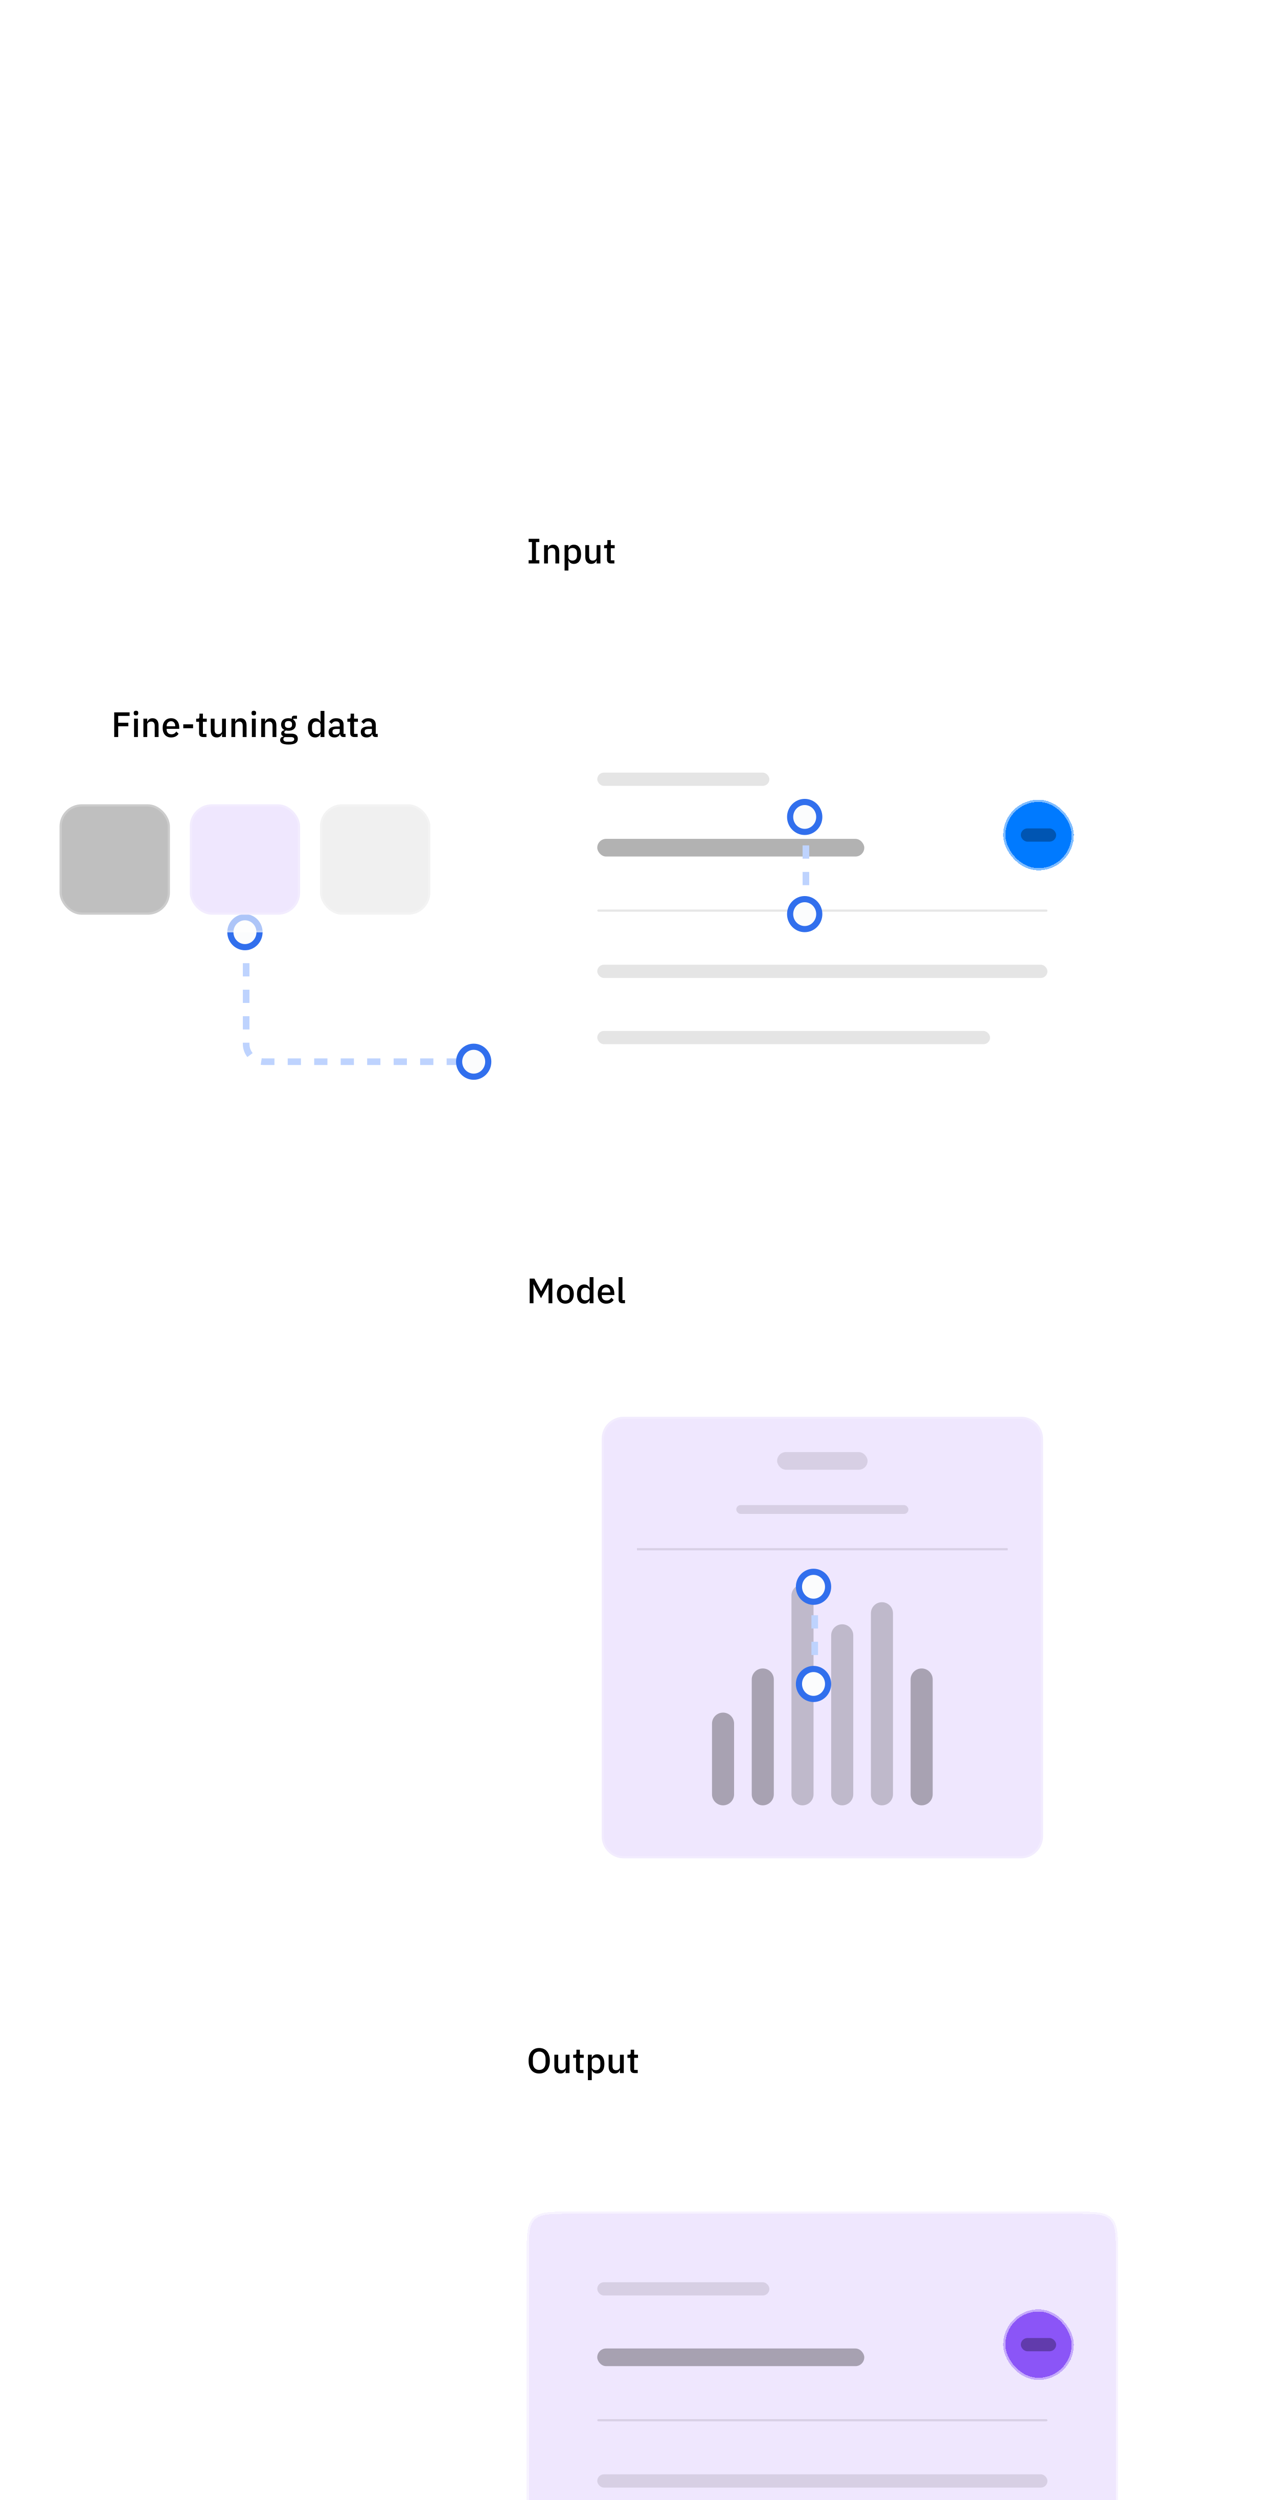 <svg width="358" height="700" viewBox="0 0 358 700" fill="none" xmlns="http://www.w3.org/2000/svg">
<g filter="url(#filter0_bdddi_487_96143)">
<g clip-path="url(#clip0_487_96143)">
<path d="M137.635 60.056C137.635 56.64 140.404 53.871 143.819 53.871H316.904C320.319 53.871 323.088 56.64 323.088 60.056V217.849C323.088 221.265 320.319 224.034 316.904 224.034H143.819C140.404 224.034 137.635 221.265 137.635 217.849V60.056Z" fill="white" fill-opacity="0.1" shape-rendering="crispEdges"/>
<mask id="path-5-inside-1_487_96143" fill="white">
<path d="M137.635 53.871H323.088V88.653H137.635V53.871Z"/>
</mask>
<path d="M137.635 53.871H323.088V88.653H137.635V53.871Z" fill="white" fill-opacity="0.6"/>
<path d="M323.088 88.035H137.635V89.271H323.088V88.035Z" fill="white" fill-opacity="0.2" mask="url(#path-5-inside-1_487_96143)"/>
<path d="M148.079 74.762V73.852H149.019V68.768H148.079V67.858H151.086V68.768H150.137V73.852H151.086V74.762H148.079ZM152.412 74.762V69.618H153.49V70.469H153.539C153.651 70.192 153.819 69.961 154.044 69.777C154.274 69.592 154.588 69.5 154.983 69.5C155.511 69.5 155.92 69.674 156.21 70.024C156.506 70.367 156.655 70.858 156.655 71.498V74.762H155.577V71.636C155.577 70.832 155.254 70.43 154.607 70.43C154.469 70.43 154.33 70.449 154.192 70.489C154.06 70.522 153.941 70.575 153.836 70.647C153.73 70.72 153.645 70.812 153.579 70.924C153.519 71.036 153.49 71.168 153.49 71.32V74.762H152.412ZM158.149 69.618H159.227V70.469H159.277C159.389 70.159 159.57 69.922 159.821 69.757C160.078 69.585 160.378 69.5 160.721 69.5C161.374 69.5 161.878 69.737 162.234 70.212C162.59 70.68 162.768 71.34 162.768 72.19C162.768 73.041 162.59 73.703 162.234 74.178C161.878 74.646 161.374 74.88 160.721 74.88C160.378 74.88 160.078 74.795 159.821 74.623C159.57 74.452 159.389 74.214 159.277 73.911H159.227V76.74H158.149V69.618ZM160.394 73.951C160.77 73.951 161.07 73.832 161.294 73.595C161.519 73.351 161.631 73.031 161.631 72.635V71.745C161.631 71.349 161.519 71.033 161.294 70.796C161.07 70.552 160.77 70.43 160.394 70.43C160.065 70.43 159.788 70.512 159.563 70.677C159.339 70.835 159.227 71.046 159.227 71.31V73.07C159.227 73.334 159.339 73.548 159.563 73.713C159.788 73.871 160.065 73.951 160.394 73.951ZM167.118 73.911H167.079C167.032 74.036 166.97 74.158 166.891 74.277C166.818 74.396 166.722 74.501 166.604 74.594C166.492 74.679 166.353 74.749 166.188 74.801C166.03 74.854 165.845 74.88 165.634 74.88C165.1 74.88 164.685 74.709 164.388 74.366C164.098 74.023 163.953 73.532 163.953 72.892V69.618H165.031V72.754C165.031 73.552 165.361 73.951 166.02 73.951C166.159 73.951 166.294 73.934 166.426 73.901C166.558 73.862 166.673 73.806 166.772 73.733C166.877 73.66 166.96 73.568 167.019 73.456C167.085 73.344 167.118 73.212 167.118 73.061V69.618H168.196V74.762H167.118V73.911ZM171.164 74.762C170.788 74.762 170.505 74.666 170.314 74.475C170.122 74.277 170.027 74 170.027 73.644V70.499H169.226V69.618H169.661C169.839 69.618 169.961 69.579 170.027 69.5C170.099 69.421 170.136 69.292 170.136 69.114V68.214H171.105V69.618H172.183V70.499H171.105V73.881H172.104V74.762H171.164Z" fill="black"/>
<rect width="185.454" height="135.381" transform="translate(137.635 88.652)" fill="white" fill-opacity="0.1"/>
<g filter="url(#filter1_bddd_487_96143)">
<path d="M147.525 110.907C147.525 105.078 147.525 102.164 149.336 100.354C151.147 98.543 154.061 98.543 159.889 98.543H300.834C306.662 98.543 309.576 98.543 311.387 100.354C313.197 102.164 313.197 105.078 313.197 110.907V201.779C313.197 207.607 313.197 210.521 311.387 212.332C309.576 214.142 306.662 214.142 300.834 214.142H159.889C154.061 214.142 151.147 214.142 149.336 212.332C147.525 210.521 147.525 207.607 147.525 201.779V110.907Z" fill="white" fill-opacity="0.6" shape-rendering="crispEdges"/>
<path d="M147.834 110.907C147.834 107.984 147.835 105.823 148.058 104.165C148.28 102.516 148.716 101.41 149.555 100.572C150.393 99.734 151.498 99.297 153.147 99.076C154.805 98.853 156.966 98.852 159.889 98.852H300.834C303.757 98.852 305.918 98.853 307.576 99.076C309.225 99.297 310.33 99.734 311.168 100.572L311.387 100.354L311.168 100.572C312.006 101.41 312.443 102.516 312.665 104.165C312.887 105.823 312.888 107.984 312.888 110.907V201.779C312.888 204.702 312.887 206.863 312.665 208.521C312.443 210.17 312.006 211.275 311.168 212.113C310.33 212.951 309.225 213.388 307.576 213.61C305.918 213.833 303.757 213.833 300.834 213.833H159.889C156.966 213.833 154.805 213.833 153.147 213.61C151.498 213.388 150.393 212.951 149.555 212.113C148.716 211.275 148.28 210.17 148.058 208.521C147.835 206.863 147.834 204.702 147.834 201.779V110.907Z" stroke="white" stroke-opacity="0.5" stroke-width="0.618" shape-rendering="crispEdges"/>
<g opacity="0.2">
<rect x="167.307" y="118.324" width="48.218" height="3.709" rx="1.855" fill="black" fill-opacity="0.5"/>
</g>
<g opacity="0.6">
<rect x="167.307" y="136.87" width="74.8" height="4.945" rx="2.473" fill="black" fill-opacity="0.5"/>
</g>
<rect x="167.307" y="156.651" width="126.108" height="0.618" rx="0.309" fill="black" fill-opacity="0.1"/>
<g opacity="0.2">
<rect x="167.307" y="172.106" width="126.108" height="3.709" rx="1.855" fill="black" fill-opacity="0.5"/>
</g>
<g opacity="0.2">
<rect x="167.307" y="190.651" width="110.036" height="3.709" rx="1.855" fill="black" fill-opacity="0.5"/>
</g>
<g filter="url(#filter2_bddd_487_96143)">
<rect x="281.016" y="110.907" width="19.782" height="19.782" rx="9.891" fill="#007AFF" shape-rendering="crispEdges"/>
<rect x="281.325" y="111.216" width="19.163" height="19.163" rx="9.582" stroke="white" stroke-opacity="0.5" stroke-width="0.618" shape-rendering="crispEdges"/>
<g opacity="0.6">
<rect x="285.961" y="118.942" width="9.891" height="3.709" rx="1.855" fill="black" fill-opacity="0.5"/>
</g>
</g>
</g>
</g>
<path d="M137.944 60.056C137.944 56.811 140.574 54.18 143.819 54.18H316.904C320.149 54.18 322.779 56.811 322.779 60.056V217.849C322.779 221.094 320.149 223.725 316.904 223.725H143.819C140.574 223.725 137.944 221.094 137.944 217.849V60.056Z" stroke="white" stroke-opacity="0.2" stroke-width="0.618" shape-rendering="crispEdges"/>
</g>
<line x1="225.754" y1="229.283" x2="225.754" y2="255.939" stroke="#BED3FE" stroke-width="1.855" stroke-dasharray="3.71 3.71"/>
<path d="M225.417 232.925C223.18 232.925 221.335 231.065 221.335 228.73C221.335 226.395 223.18 224.536 225.417 224.536C227.653 224.536 229.499 226.395 229.499 228.73C229.499 231.065 227.653 232.925 225.417 232.925Z" fill="#FBFCFD" stroke="#316FED" stroke-width="1.726"/>
<path d="M225.417 260.134C223.18 260.134 221.335 258.274 221.335 255.939C221.335 253.604 223.18 251.745 225.417 251.745C227.653 251.745 229.499 253.604 229.499 255.939C229.499 258.274 227.653 260.134 225.417 260.134Z" fill="#FBFCFD" stroke="#316FED" stroke-width="1.726"/>
<g filter="url(#filter3_bdddi_487_96143)">
<g clip-path="url(#clip1_487_96143)">
<path d="M137.635 267.182C137.635 263.766 140.404 260.997 143.819 260.997H316.904C320.319 260.997 323.088 263.766 323.088 267.182V433.012C323.088 436.427 320.319 439.196 316.904 439.196H143.819C140.404 439.196 137.635 436.427 137.635 433.012V267.182Z" fill="white" fill-opacity="0.1" shape-rendering="crispEdges"/>
<mask id="path-23-inside-2_487_96143" fill="white">
<path d="M137.635 260.997H323.088V295.779H137.635V260.997Z"/>
</mask>
<path d="M137.635 260.997H323.088V295.779H137.635V260.997Z" fill="white" fill-opacity="0.6"/>
<path d="M323.088 295.161H137.635V296.397H323.088V295.161Z" fill="white" fill-opacity="0.2" mask="url(#path-23-inside-2_487_96143)"/>
<path d="M153.658 276.606H153.608L153.064 277.724L151.551 280.483L150.038 277.724L149.494 276.606H149.444V281.888H148.376V274.984H149.701L151.551 278.495H151.61L153.46 274.984H154.726V281.888H153.658V276.606ZM158.37 282.006C158.014 282.006 157.688 281.944 157.391 281.818C157.101 281.693 156.854 281.515 156.649 281.284C156.445 281.047 156.287 280.763 156.174 280.434C156.062 280.097 156.006 279.725 156.006 279.316C156.006 278.907 156.062 278.538 156.174 278.208C156.287 277.872 156.445 277.588 156.649 277.358C156.854 277.12 157.101 276.939 157.391 276.814C157.688 276.688 158.014 276.626 158.37 276.626C158.726 276.626 159.049 276.688 159.34 276.814C159.636 276.939 159.887 277.12 160.091 277.358C160.296 277.588 160.454 277.872 160.566 278.208C160.678 278.538 160.734 278.907 160.734 279.316C160.734 279.725 160.678 280.097 160.566 280.434C160.454 280.763 160.296 281.047 160.091 281.284C159.887 281.515 159.636 281.693 159.34 281.818C159.049 281.944 158.726 282.006 158.37 282.006ZM158.37 281.116C158.74 281.116 159.036 281.004 159.26 280.78C159.485 280.549 159.597 280.206 159.597 279.751V278.881C159.597 278.426 159.485 278.086 159.26 277.862C159.036 277.631 158.74 277.516 158.37 277.516C158.001 277.516 157.704 277.631 157.48 277.862C157.256 278.086 157.144 278.426 157.144 278.881V279.751C157.144 280.206 157.256 280.549 157.48 280.78C157.704 281.004 158.001 281.116 158.37 281.116ZM165.17 281.037H165.12C165.008 281.34 164.824 281.578 164.566 281.749C164.316 281.921 164.019 282.006 163.676 282.006C163.023 282.006 162.519 281.772 162.163 281.304C161.807 280.829 161.629 280.167 161.629 279.316C161.629 278.465 161.807 277.806 162.163 277.338C162.519 276.863 163.023 276.626 163.676 276.626C164.019 276.626 164.316 276.711 164.566 276.883C164.824 277.048 165.008 277.285 165.12 277.595H165.17V274.568H166.248V281.888H165.17V281.037ZM164.003 281.077C164.332 281.077 164.609 280.998 164.833 280.839C165.058 280.674 165.17 280.46 165.17 280.196V278.436C165.17 278.172 165.058 277.961 164.833 277.803C164.609 277.638 164.332 277.556 164.003 277.556C163.627 277.556 163.327 277.677 163.103 277.921C162.878 278.159 162.766 278.475 162.766 278.871V279.761C162.766 280.157 162.878 280.477 163.103 280.721C163.327 280.958 163.627 281.077 164.003 281.077ZM169.807 282.006C169.437 282.006 169.108 281.944 168.817 281.818C168.527 281.693 168.28 281.515 168.076 281.284C167.871 281.047 167.713 280.763 167.601 280.434C167.495 280.097 167.443 279.725 167.443 279.316C167.443 278.907 167.495 278.538 167.601 278.208C167.713 277.872 167.871 277.588 168.076 277.358C168.28 277.12 168.527 276.939 168.817 276.814C169.108 276.688 169.437 276.626 169.807 276.626C170.182 276.626 170.512 276.692 170.796 276.824C171.086 276.955 171.326 277.14 171.518 277.377C171.709 277.608 171.851 277.879 171.943 278.189C172.042 278.498 172.091 278.831 172.091 279.187V279.593H168.56V279.761C168.56 280.157 168.676 280.483 168.906 280.74C169.144 280.991 169.48 281.116 169.915 281.116C170.232 281.116 170.499 281.047 170.717 280.909C170.934 280.77 171.119 280.582 171.27 280.345L171.903 280.968C171.712 281.284 171.435 281.538 171.073 281.729C170.71 281.914 170.288 282.006 169.807 282.006ZM169.807 277.466C169.622 277.466 169.45 277.499 169.292 277.565C169.141 277.631 169.009 277.724 168.897 277.842C168.791 277.961 168.709 278.103 168.649 278.268C168.59 278.432 168.56 278.614 168.56 278.812V278.881H170.954V278.782C170.954 278.386 170.852 278.07 170.647 277.832C170.443 277.588 170.163 277.466 169.807 277.466ZM174.383 281.888C174.013 281.888 173.736 281.795 173.552 281.611C173.374 281.42 173.285 281.156 173.285 280.819V274.568H174.363V281.007H175.075V281.888H174.383Z" fill="black"/>
<rect width="185.454" height="143.417" transform="translate(137.635 295.778)" fill="white" fill-opacity="0.1"/>
<g filter="url(#filter4_bddd_487_96143)">
<path d="M168.544 311.851C168.544 308.437 171.312 305.669 174.726 305.669H285.998C289.412 305.669 292.18 308.437 292.18 311.851V423.123C292.18 426.537 289.412 429.305 285.998 429.305H174.726C171.312 429.305 168.544 426.537 168.544 423.123V311.851Z" fill="#EFE7FE"/>
<path d="M168.853 311.851C168.853 308.607 171.482 305.978 174.726 305.978H285.998C289.241 305.978 291.871 308.607 291.871 311.851V423.123C291.871 426.366 289.241 428.996 285.998 428.996H174.726C171.482 428.996 168.853 426.366 168.853 423.123V311.851Z" stroke="white" stroke-opacity="0.2" stroke-width="0.618"/>
<g opacity="0.2">
<rect x="217.689" y="315.56" width="25.345" height="4.945" rx="2.473" fill="black" fill-opacity="0.5"/>
</g>
<g opacity="0.2">
<rect x="206.253" y="330.396" width="48.218" height="2.473" rx="1.236" fill="black" fill-opacity="0.5"/>
</g>
<path d="M178.435 342.76H282.289" stroke="black" stroke-opacity="0.1" stroke-width="0.618"/>
<path opacity="0.3" fill-rule="evenodd" clip-rule="evenodd" d="M199.453 391.595C199.453 389.888 200.837 388.504 202.544 388.504C204.251 388.504 205.635 389.888 205.635 391.595V411.377C205.635 413.084 204.251 414.467 202.544 414.467C200.837 414.467 199.453 413.084 199.453 411.377L199.453 391.595Z" fill="black"/>
<path opacity="0.3" fill-rule="evenodd" clip-rule="evenodd" d="M210.581 379.232C210.581 377.524 211.965 376.141 213.672 376.141C215.379 376.141 216.763 377.524 216.763 379.232V411.377C216.763 413.084 215.379 414.468 213.672 414.468C211.965 414.468 210.581 413.084 210.581 411.377V379.232Z" fill="black"/>
<path opacity="0.2" fill-rule="evenodd" clip-rule="evenodd" d="M221.708 355.741C221.708 354.034 223.092 352.65 224.799 352.65C226.506 352.65 227.89 354.034 227.89 355.741V411.377C227.89 413.084 226.506 414.468 224.799 414.468C223.092 414.468 221.708 413.084 221.708 411.377V355.741Z" fill="black"/>
<path opacity="0.2" fill-rule="evenodd" clip-rule="evenodd" d="M232.835 366.868C232.835 365.161 234.219 363.777 235.926 363.777C237.633 363.777 239.017 365.161 239.017 366.868V411.377C239.017 413.084 237.633 414.468 235.926 414.468C234.219 414.468 232.835 413.084 232.835 411.377L232.835 366.868Z" fill="black"/>
<path opacity="0.2" fill-rule="evenodd" clip-rule="evenodd" d="M243.963 360.687C243.963 358.98 245.347 357.596 247.054 357.596C248.761 357.596 250.145 358.98 250.145 360.687V411.377C250.145 413.084 248.761 414.468 247.054 414.468C245.347 414.468 243.963 413.084 243.963 411.377L243.963 360.687Z" fill="black"/>
<path opacity="0.3" fill-rule="evenodd" clip-rule="evenodd" d="M255.09 379.232C255.09 377.524 256.474 376.141 258.181 376.141C259.888 376.141 261.272 377.524 261.272 379.232V411.377C261.272 413.084 259.888 414.468 258.181 414.468C256.474 414.468 255.09 413.084 255.09 411.377L255.09 379.232Z" fill="black"/>
</g>
</g>
<path d="M137.944 267.182C137.944 263.937 140.574 261.306 143.819 261.306H316.904C320.149 261.306 322.779 263.937 322.779 267.182V433.012C322.779 436.257 320.149 438.887 316.904 438.887H143.819C140.574 438.887 137.944 436.257 137.944 433.012V267.182Z" stroke="white" stroke-opacity="0.2" stroke-width="0.618" shape-rendering="crispEdges"/>
</g>
<line x1="228.226" y1="444.828" x2="228.226" y2="471.484" stroke="#BED3FE" stroke-width="1.855" stroke-dasharray="3.71 3.71"/>
<path d="M227.891 448.47C225.654 448.47 223.808 446.61 223.808 444.275C223.808 441.94 225.654 440.081 227.891 440.081C230.127 440.081 231.973 441.94 231.973 444.275C231.973 446.61 230.127 448.47 227.891 448.47Z" fill="#FBFCFD" stroke="#316FED" stroke-width="1.726"/>
<path d="M227.891 475.679C225.654 475.679 223.808 473.819 223.808 471.484C223.808 469.149 225.654 467.29 227.891 467.29C230.127 467.29 231.973 469.149 231.973 471.484C231.973 473.819 230.127 475.679 227.891 475.679Z" fill="#FBFCFD" stroke="#316FED" stroke-width="1.726"/>
<g filter="url(#filter5_bdddi_487_96143)">
<g clip-path="url(#clip2_487_96143)">
<path d="M137.635 482.727C137.635 479.311 140.404 476.542 143.819 476.542H316.904C320.319 476.542 323.088 479.311 323.088 482.727V640.52C323.088 643.936 320.319 646.705 316.904 646.705H143.819C140.404 646.705 137.635 643.936 137.635 640.52V482.727Z" fill="white" fill-opacity="0.1" shape-rendering="crispEdges"/>
<mask id="path-42-inside-3_487_96143" fill="white">
<path d="M137.635 476.542H323.088V511.324H137.635V476.542Z"/>
</mask>
<path d="M137.635 476.542H323.088V511.324H137.635V476.542Z" fill="white" fill-opacity="0.6"/>
<path d="M323.088 510.706H137.635V511.942H323.088V510.706Z" fill="white" fill-opacity="0.2" mask="url(#path-42-inside-3_487_96143)"/>
<path d="M151.047 497.551C150.598 497.551 150.189 497.475 149.82 497.324C149.457 497.166 149.144 496.938 148.88 496.641C148.623 496.338 148.422 495.965 148.277 495.524C148.139 495.075 148.069 494.561 148.069 493.981C148.069 493.4 148.139 492.889 148.277 492.448C148.422 491.999 148.623 491.627 148.88 491.33C149.144 491.027 149.457 490.799 149.82 490.647C150.189 490.489 150.598 490.41 151.047 490.41C151.495 490.41 151.9 490.489 152.263 490.647C152.632 490.799 152.946 491.027 153.203 491.33C153.466 491.627 153.668 491.999 153.806 492.448C153.951 492.889 154.024 493.4 154.024 493.981C154.024 494.561 153.951 495.075 153.806 495.524C153.668 495.965 153.466 496.338 153.203 496.641C152.946 496.938 152.632 497.166 152.263 497.324C151.9 497.475 151.495 497.551 151.047 497.551ZM151.047 496.552C151.31 496.552 151.551 496.506 151.769 496.414C151.993 496.322 152.181 496.19 152.332 496.018C152.491 495.84 152.613 495.626 152.698 495.375C152.784 495.125 152.827 494.841 152.827 494.525V493.437C152.827 493.12 152.784 492.837 152.698 492.586C152.613 492.336 152.491 492.125 152.332 491.953C152.181 491.775 151.993 491.64 151.769 491.548C151.551 491.455 151.31 491.409 151.047 491.409C150.776 491.409 150.532 491.455 150.315 491.548C150.097 491.64 149.909 491.775 149.751 491.953C149.599 492.125 149.48 492.336 149.395 492.586C149.309 492.837 149.266 493.12 149.266 493.437V494.525C149.266 494.841 149.309 495.125 149.395 495.375C149.48 495.626 149.599 495.84 149.751 496.018C149.909 496.19 150.097 496.322 150.315 496.414C150.532 496.506 150.776 496.552 151.047 496.552ZM158.454 496.582H158.414C158.368 496.707 158.306 496.829 158.226 496.948C158.154 497.067 158.058 497.172 157.94 497.264C157.828 497.35 157.689 497.419 157.524 497.472C157.366 497.525 157.181 497.551 156.97 497.551C156.436 497.551 156.021 497.38 155.724 497.037C155.434 496.694 155.289 496.203 155.289 495.563V492.289H156.367V495.425C156.367 496.223 156.697 496.622 157.356 496.622C157.495 496.622 157.63 496.605 157.762 496.572C157.893 496.533 158.009 496.477 158.108 496.404C158.213 496.331 158.296 496.239 158.355 496.127C158.421 496.015 158.454 495.883 158.454 495.731V492.289H159.532V497.433H158.454V496.582ZM162.5 497.433C162.124 497.433 161.841 497.337 161.649 497.146C161.458 496.948 161.363 496.671 161.363 496.315V493.17H160.561V492.289H160.997C161.175 492.289 161.297 492.25 161.363 492.171C161.435 492.092 161.471 491.963 161.471 491.785V490.885H162.441V492.289H163.519V493.17H162.441V496.552H163.44V497.433H162.5ZM164.688 492.289H165.766V493.14H165.816C165.928 492.83 166.109 492.593 166.36 492.428C166.617 492.256 166.917 492.171 167.26 492.171C167.913 492.171 168.417 492.408 168.773 492.883C169.129 493.351 169.307 494.01 169.307 494.861C169.307 495.712 169.129 496.374 168.773 496.849C168.417 497.317 167.913 497.551 167.26 497.551C166.917 497.551 166.617 497.466 166.36 497.294C166.109 497.123 165.928 496.885 165.816 496.582H165.766V499.411H164.688V492.289ZM166.933 496.622C167.309 496.622 167.609 496.503 167.834 496.265C168.058 496.022 168.17 495.702 168.17 495.306V494.416C168.17 494.02 168.058 493.704 167.834 493.466C167.609 493.222 167.309 493.1 166.933 493.1C166.604 493.1 166.327 493.183 166.103 493.348C165.878 493.506 165.766 493.717 165.766 493.981V495.741C165.766 496.005 165.878 496.219 166.103 496.384C166.327 496.542 166.604 496.622 166.933 496.622ZM173.657 496.582H173.618C173.572 496.707 173.509 496.829 173.43 496.948C173.357 497.067 173.262 497.172 173.143 497.264C173.031 497.35 172.892 497.419 172.728 497.472C172.569 497.525 172.385 497.551 172.174 497.551C171.64 497.551 171.224 497.38 170.927 497.037C170.637 496.694 170.492 496.203 170.492 495.563V492.289H171.57V495.425C171.57 496.223 171.9 496.622 172.559 496.622C172.698 496.622 172.833 496.605 172.965 496.572C173.097 496.533 173.212 496.477 173.311 496.404C173.417 496.331 173.499 496.239 173.558 496.127C173.624 496.015 173.657 495.883 173.657 495.731V492.289H174.735V497.433H173.657V496.582ZM177.703 497.433C177.328 497.433 177.044 497.337 176.853 497.146C176.662 496.948 176.566 496.671 176.566 496.315V493.17H175.765V492.289H176.2C176.378 492.289 176.5 492.25 176.566 492.171C176.638 492.092 176.675 491.963 176.675 491.785V490.885H177.644V492.289H178.722V493.17H177.644V496.552H178.643V497.433H177.703Z" fill="black"/>
<rect width="185.454" height="135.381" transform="translate(137.635 511.323)" fill="white" fill-opacity="0.1"/>
<g filter="url(#filter6_bddd_487_96143)">
<path d="M147.525 533.577C147.525 527.749 147.525 524.835 149.336 523.024C151.147 521.214 154.061 521.214 159.889 521.214H300.834C306.662 521.214 309.576 521.214 311.387 523.024C313.197 524.835 313.197 527.749 313.197 533.577V624.45C313.197 630.278 313.197 633.192 311.387 635.003C309.576 636.813 306.662 636.813 300.834 636.813H159.889C154.061 636.813 151.147 636.813 149.336 635.003C147.525 633.192 147.525 630.278 147.525 624.45V533.577Z" fill="#EFE7FE" shape-rendering="crispEdges"/>
<path d="M147.834 533.577C147.834 530.655 147.835 528.494 148.058 526.836C148.28 525.186 148.716 524.081 149.555 523.243C150.393 522.405 151.498 521.968 153.147 521.747C154.805 521.524 156.966 521.523 159.889 521.523H300.834C303.757 521.523 305.918 521.524 307.576 521.747C309.225 521.968 310.33 522.405 311.168 523.243L311.387 523.024L311.168 523.243C312.006 524.081 312.443 525.186 312.665 526.836C312.887 528.494 312.888 530.655 312.888 533.577V624.45C312.888 627.373 312.887 629.534 312.665 631.192C312.443 632.841 312.006 633.946 311.168 634.784C310.33 635.622 309.225 636.059 307.576 636.281C305.918 636.503 303.757 636.504 300.834 636.504H159.889C156.966 636.504 154.805 636.503 153.147 636.281C151.498 636.059 150.393 635.622 149.555 634.784C148.716 633.946 148.28 632.841 148.058 631.192C147.835 629.534 147.834 627.373 147.834 624.45V533.577Z" stroke="white" stroke-opacity="0.5" stroke-width="0.618" shape-rendering="crispEdges"/>
<g opacity="0.2">
<rect x="167.307" y="540.995" width="48.218" height="3.709" rx="1.855" fill="black" fill-opacity="0.5"/>
</g>
<g opacity="0.6">
<rect x="167.307" y="559.541" width="74.8" height="4.945" rx="2.473" fill="black" fill-opacity="0.5"/>
</g>
<rect x="167.307" y="579.322" width="126.108" height="0.618" rx="0.309" fill="black" fill-opacity="0.1"/>
<g opacity="0.2">
<rect x="167.307" y="594.777" width="126.108" height="3.709" rx="1.855" fill="black" fill-opacity="0.5"/>
</g>
<g opacity="0.2">
<rect x="167.307" y="613.322" width="110.036" height="3.709" rx="1.855" fill="black" fill-opacity="0.5"/>
</g>
<g filter="url(#filter7_bddd_487_96143)">
<rect x="281.016" y="533.578" width="19.782" height="19.782" rx="9.891" fill="#8B55F7" shape-rendering="crispEdges"/>
<rect x="281.325" y="533.887" width="19.163" height="19.163" rx="9.582" stroke="white" stroke-opacity="0.5" stroke-width="0.618" shape-rendering="crispEdges"/>
<g opacity="0.6">
<rect x="285.961" y="541.613" width="9.891" height="3.709" rx="1.855" fill="black" fill-opacity="0.5"/>
</g>
</g>
</g>
</g>
<path d="M137.944 482.727C137.944 479.482 140.574 476.851 143.819 476.851H316.904C320.149 476.851 322.779 479.482 322.779 482.727V640.52C322.779 643.765 320.149 646.396 316.904 646.396H143.819C140.574 646.396 137.944 643.765 137.944 640.52V482.727Z" stroke="white" stroke-opacity="0.2" stroke-width="0.618" shape-rendering="crispEdges"/>
</g>
<path d="M68.953 239.999L68.953 292.32C68.953 295.051 71.168 297.265 73.899 297.265L137.467 297.265" stroke="#BED3FE" stroke-width="1.855" stroke-dasharray="3.71 3.71"/>
<path d="M68.615 265.191C66.379 265.191 64.533 263.332 64.533 260.997C64.533 258.662 66.379 256.803 68.615 256.803C70.852 256.803 72.698 258.662 72.698 260.997C72.698 263.332 70.852 265.191 68.615 265.191Z" fill="#FBFCFD" stroke="#316FED" stroke-width="1.726"/>
<path d="M132.691 301.46C130.455 301.46 128.609 299.6 128.609 297.265C128.609 294.931 130.455 293.071 132.691 293.071C134.928 293.071 136.774 294.931 136.774 297.265C136.774 299.6 134.928 301.46 132.691 301.46Z" fill="#FBFCFD" stroke="#316FED" stroke-width="1.726"/>
<g filter="url(#filter8_bddd_487_96143)">
<path d="M6.797 186.703C6.797 183.289 9.565 180.521 12.979 180.521H124.251C127.665 180.521 130.433 183.289 130.433 186.703V249.921C130.433 253.335 127.665 256.103 124.251 256.103H12.979C9.565 256.103 6.797 253.335 6.797 249.921V186.703Z" fill="white" fill-opacity="0.6" shape-rendering="crispEdges"/>
<path d="M7.106 186.703C7.106 183.46 9.735 180.831 12.979 180.831H124.251C127.494 180.831 130.123 183.46 130.123 186.703V249.921C130.123 253.165 127.494 255.794 124.251 255.794H12.979C9.735 255.794 7.106 253.165 7.106 249.921V186.703Z" stroke="white" stroke-opacity="0.2" stroke-width="0.618" shape-rendering="crispEdges"/>
<mask id="path-60-inside-4_487_96143" fill="white">
<path d="M16.688 190.412H120.541V205.412H16.688V190.412Z"/>
</mask>
<path d="M120.541 204.794H16.688V206.03H120.541V204.794Z" fill="white" fill-opacity="0.2" mask="url(#path-60-inside-4_487_96143)"/>
<path d="M31.993 201.412V194.508H36.305V195.497H33.11V197.416H35.949V198.405H33.11V201.412H31.993ZM38.099 195.349C37.874 195.349 37.709 195.296 37.604 195.191C37.505 195.085 37.456 194.95 37.456 194.785V194.617C37.456 194.452 37.505 194.317 37.604 194.212C37.709 194.106 37.874 194.053 38.099 194.053C38.323 194.053 38.484 194.106 38.583 194.212C38.682 194.317 38.731 194.452 38.731 194.617V194.785C38.731 194.95 38.682 195.085 38.583 195.191C38.484 195.296 38.323 195.349 38.099 195.349ZM37.554 196.269H38.633V201.412H37.554V196.269ZM40.172 201.412V196.269H41.25V197.119H41.3C41.412 196.843 41.58 196.612 41.804 196.427C42.035 196.242 42.348 196.15 42.744 196.15C43.271 196.15 43.68 196.325 43.97 196.674C44.267 197.017 44.415 197.509 44.415 198.148V201.412H43.337V198.287C43.337 197.482 43.014 197.08 42.368 197.08C42.229 197.08 42.091 197.1 41.952 197.139C41.821 197.172 41.702 197.225 41.596 197.298C41.491 197.37 41.405 197.462 41.339 197.574C41.28 197.687 41.25 197.818 41.25 197.97V201.412H40.172ZM47.927 201.531C47.558 201.531 47.228 201.468 46.938 201.343C46.648 201.218 46.401 201.04 46.196 200.809C45.992 200.571 45.834 200.288 45.722 199.958C45.616 199.622 45.563 199.249 45.563 198.84C45.563 198.432 45.616 198.062 45.722 197.733C45.834 197.396 45.992 197.113 46.196 196.882C46.401 196.645 46.648 196.463 46.938 196.338C47.228 196.213 47.558 196.15 47.927 196.15C48.303 196.15 48.633 196.216 48.916 196.348C49.206 196.48 49.447 196.664 49.638 196.902C49.83 197.133 49.971 197.403 50.064 197.713C50.163 198.023 50.212 198.356 50.212 198.712V199.117H46.681V199.286C46.681 199.681 46.796 200.008 47.027 200.265C47.265 200.515 47.601 200.641 48.036 200.641C48.353 200.641 48.62 200.571 48.837 200.433C49.055 200.294 49.239 200.107 49.391 199.869L50.024 200.492C49.833 200.809 49.556 201.063 49.193 201.254C48.831 201.438 48.409 201.531 47.927 201.531ZM47.927 196.991C47.743 196.991 47.571 197.024 47.413 197.09C47.261 197.156 47.129 197.248 47.017 197.367C46.912 197.485 46.829 197.627 46.77 197.792C46.711 197.957 46.681 198.138 46.681 198.336V198.405H49.075V198.306C49.075 197.911 48.972 197.594 48.768 197.357C48.564 197.113 48.283 196.991 47.927 196.991ZM51.344 198.949V197.851H54.084V198.949H51.344ZM56.896 201.412C56.52 201.412 56.237 201.316 56.046 201.125C55.854 200.927 55.759 200.651 55.759 200.294V197.149H54.958V196.269H55.393C55.571 196.269 55.693 196.229 55.759 196.15C55.831 196.071 55.868 195.942 55.868 195.764V194.864H56.837V196.269H57.915V197.149H56.837V200.532H57.836V201.412H56.896ZM62.2 200.561H62.16C62.114 200.687 62.052 200.809 61.973 200.927C61.9 201.046 61.804 201.152 61.686 201.244C61.574 201.33 61.435 201.399 61.27 201.452C61.112 201.504 60.928 201.531 60.717 201.531C60.182 201.531 59.767 201.359 59.47 201.016C59.18 200.674 59.035 200.182 59.035 199.543V196.269H60.113V199.404C60.113 200.202 60.443 200.601 61.102 200.601C61.241 200.601 61.376 200.585 61.508 200.552C61.64 200.512 61.755 200.456 61.854 200.383C61.959 200.311 62.042 200.219 62.101 200.107C62.167 199.994 62.2 199.863 62.2 199.711V196.269H63.278V201.412H62.2V200.561ZM64.822 201.412V196.269H65.9V197.119H65.95C66.062 196.843 66.23 196.612 66.454 196.427C66.685 196.242 66.998 196.15 67.394 196.15C67.921 196.15 68.33 196.325 68.62 196.674C68.917 197.017 69.065 197.509 69.065 198.148V201.412H67.987V198.287C67.987 197.482 67.664 197.08 67.018 197.08C66.879 197.08 66.741 197.1 66.602 197.139C66.47 197.172 66.352 197.225 66.246 197.298C66.141 197.37 66.055 197.462 65.989 197.574C65.93 197.687 65.9 197.818 65.9 197.97V201.412H64.822ZM71.103 195.349C70.879 195.349 70.714 195.296 70.609 195.191C70.51 195.085 70.46 194.95 70.46 194.785V194.617C70.46 194.452 70.51 194.317 70.609 194.212C70.714 194.106 70.879 194.053 71.103 194.053C71.328 194.053 71.489 194.106 71.588 194.212C71.687 194.317 71.736 194.452 71.736 194.617V194.785C71.736 194.95 71.687 195.085 71.588 195.191C71.489 195.296 71.328 195.349 71.103 195.349ZM70.559 196.269H71.638V201.412H70.559V196.269ZM73.177 201.412V196.269H74.255V197.119H74.305C74.417 196.843 74.585 196.612 74.809 196.427C75.04 196.242 75.353 196.15 75.749 196.15C76.276 196.15 76.685 196.325 76.975 196.674C77.272 197.017 77.42 197.509 77.42 198.148V201.412H76.342V198.287C76.342 197.482 76.019 197.08 75.373 197.08C75.234 197.08 75.096 197.1 74.957 197.139C74.826 197.172 74.707 197.225 74.601 197.298C74.496 197.37 74.41 197.462 74.344 197.574C74.285 197.687 74.255 197.818 74.255 197.97V201.412H73.177ZM83.425 201.897C83.425 202.431 83.22 202.833 82.811 203.103C82.403 203.374 81.737 203.509 80.814 203.509C80.391 203.509 80.032 203.479 79.735 203.42C79.445 203.367 79.205 203.288 79.013 203.183C78.829 203.077 78.694 202.948 78.608 202.797C78.522 202.645 78.479 202.47 78.479 202.273C78.479 201.989 78.555 201.768 78.707 201.61C78.865 201.452 79.083 201.343 79.36 201.284V201.175C78.971 201.049 78.776 200.786 78.776 200.383C78.776 200.12 78.865 199.919 79.043 199.78C79.221 199.635 79.435 199.533 79.686 199.474V199.434C79.383 199.289 79.149 199.088 78.984 198.831C78.826 198.567 78.746 198.26 78.746 197.911C78.746 197.383 78.921 196.958 79.27 196.635C79.627 196.312 80.134 196.15 80.794 196.15C81.156 196.15 81.466 196.203 81.724 196.308V196.17C81.724 195.939 81.776 195.761 81.882 195.636C81.994 195.504 82.165 195.438 82.396 195.438H83.187V196.308H82.139V196.516C82.37 196.668 82.548 196.866 82.673 197.11C82.798 197.347 82.861 197.614 82.861 197.911C82.861 198.432 82.683 198.854 82.327 199.177C81.971 199.493 81.463 199.652 80.804 199.652C80.553 199.652 80.329 199.625 80.131 199.572C79.999 199.619 79.884 199.685 79.785 199.77C79.686 199.849 79.636 199.955 79.636 200.087C79.636 200.225 79.699 200.324 79.824 200.383C79.95 200.443 80.128 200.472 80.359 200.472H81.625C82.258 200.472 82.716 200.601 82.999 200.858C83.283 201.109 83.425 201.455 83.425 201.897ZM82.416 202.015C82.416 201.837 82.347 201.696 82.208 201.59C82.076 201.485 81.832 201.432 81.476 201.432H79.735C79.498 201.57 79.379 201.768 79.379 202.025C79.379 202.236 79.462 202.404 79.627 202.53C79.798 202.662 80.085 202.728 80.487 202.728H81.16C81.997 202.728 82.416 202.49 82.416 202.015ZM80.804 198.87C81.12 198.87 81.364 198.801 81.536 198.662C81.714 198.517 81.803 198.296 81.803 198V197.802C81.803 197.505 81.714 197.288 81.536 197.149C81.364 197.004 81.12 196.932 80.804 196.932C80.487 196.932 80.24 197.004 80.062 197.149C79.89 197.288 79.805 197.505 79.805 197.802V198C79.805 198.296 79.89 198.517 80.062 198.662C80.24 198.801 80.487 198.87 80.804 198.87ZM89.799 200.561H89.749C89.637 200.865 89.453 201.102 89.195 201.274C88.945 201.445 88.648 201.531 88.305 201.531C87.652 201.531 87.148 201.297 86.792 200.829C86.436 200.354 86.258 199.691 86.258 198.84C86.258 197.99 86.436 197.33 86.792 196.862C87.148 196.388 87.652 196.15 88.305 196.15C88.648 196.15 88.945 196.236 89.195 196.407C89.453 196.572 89.637 196.81 89.749 197.119H89.799V194.093H90.877V201.412H89.799V200.561ZM88.632 200.601C88.961 200.601 89.238 200.522 89.463 200.364C89.687 200.199 89.799 199.985 89.799 199.721V197.96C89.799 197.696 89.687 197.485 89.463 197.327C89.238 197.162 88.961 197.08 88.632 197.08C88.256 197.08 87.956 197.202 87.732 197.446C87.507 197.683 87.395 198 87.395 198.395V199.286C87.395 199.681 87.507 200.001 87.732 200.245C87.956 200.482 88.256 200.601 88.632 200.601ZM96.186 201.412C95.903 201.412 95.685 201.333 95.533 201.175C95.382 201.01 95.29 200.802 95.257 200.552H95.207C95.108 200.875 94.927 201.119 94.663 201.284C94.399 201.448 94.079 201.531 93.704 201.531C93.169 201.531 92.757 201.392 92.467 201.115C92.184 200.838 92.042 200.466 92.042 199.998C92.042 199.483 92.227 199.098 92.596 198.84C92.972 198.583 93.519 198.455 94.238 198.455H95.168V198.02C95.168 197.703 95.082 197.459 94.91 197.288C94.739 197.116 94.472 197.03 94.109 197.03C93.806 197.03 93.559 197.096 93.367 197.228C93.176 197.36 93.015 197.528 92.883 197.733L92.24 197.149C92.411 196.859 92.652 196.622 92.962 196.437C93.272 196.246 93.677 196.15 94.178 196.15C94.844 196.15 95.355 196.305 95.712 196.615C96.067 196.925 96.246 197.37 96.246 197.95V200.532H96.79V201.412H96.186ZM94.01 200.71C94.347 200.71 94.624 200.637 94.841 200.492C95.059 200.341 95.168 200.139 95.168 199.889V199.147H94.257C93.512 199.147 93.14 199.378 93.14 199.839V200.017C93.14 200.248 93.216 200.423 93.367 200.542C93.526 200.654 93.74 200.71 94.01 200.71ZM99.242 201.412C98.866 201.412 98.582 201.316 98.391 201.125C98.2 200.927 98.104 200.651 98.104 200.294V197.149H97.303V196.269H97.738C97.916 196.269 98.038 196.229 98.104 196.15C98.177 196.071 98.213 195.942 98.213 195.764V194.864H99.182V196.269H100.26V197.149H99.182V200.532H100.181V201.412H99.242ZM105.198 201.412C104.915 201.412 104.697 201.333 104.545 201.175C104.394 201.01 104.301 200.802 104.268 200.552H104.219C104.12 200.875 103.939 201.119 103.675 201.284C103.411 201.448 103.091 201.531 102.716 201.531C102.181 201.531 101.769 201.392 101.479 201.115C101.196 200.838 101.054 200.466 101.054 199.998C101.054 199.483 101.238 199.098 101.608 198.84C101.984 198.583 102.531 198.455 103.25 198.455H104.179V198.02C104.179 197.703 104.094 197.459 103.922 197.288C103.751 197.116 103.484 197.03 103.121 197.03C102.818 197.03 102.57 197.096 102.379 197.228C102.188 197.36 102.026 197.528 101.895 197.733L101.252 197.149C101.423 196.859 101.664 196.622 101.974 196.437C102.284 196.246 102.689 196.15 103.19 196.15C103.856 196.15 104.367 196.305 104.723 196.615C105.079 196.925 105.257 197.37 105.257 197.95V200.532H105.801V201.412H105.198ZM103.022 200.71C103.358 200.71 103.635 200.637 103.853 200.492C104.071 200.341 104.179 200.139 104.179 199.889V199.147H103.269C102.524 199.147 102.152 199.378 102.152 199.839V200.017C102.152 200.248 102.228 200.423 102.379 200.542C102.537 200.654 102.752 200.71 103.022 200.71Z" fill="black"/>
<g filter="url(#filter9_bddd_487_96143)">
<rect x="16.688" y="215.303" width="30.909" height="30.909" rx="6.182" fill="#BFBFBF"/>
<rect x="16.997" y="215.612" width="30.291" height="30.291" rx="5.873" stroke="white" stroke-opacity="0.2" stroke-width="0.618"/>
</g>
<g filter="url(#filter10_bddd_487_96143)">
<rect x="53.16" y="215.303" width="30.909" height="30.909" rx="6.182" fill="#EFE7FE"/>
<rect x="53.469" y="215.612" width="30.291" height="30.291" rx="5.873" stroke="white" stroke-opacity="0.2" stroke-width="0.618"/>
</g>
<g filter="url(#filter11_bddd_487_96143)">
<rect x="89.633" y="215.303" width="30.909" height="30.909" rx="6.182" fill="#F0F0F0"/>
<rect x="89.942" y="215.612" width="30.291" height="30.291" rx="5.873" stroke="white" stroke-opacity="0.2" stroke-width="0.618"/>
</g>
</g>
<defs>
<filter id="filter0_bdddi_487_96143" x="107.635" y="33.871" width="245.453" height="250.163" filterUnits="userSpaceOnUse" color-interpolation-filters="sRGB">
<feFlood flood-opacity="0" result="BackgroundImageFix"/>
<feGaussianBlur in="BackgroundImageFix" stdDeviation="10"/>
<feComposite in2="SourceAlpha" operator="in" result="effect1_backgroundBlur_487_96143"/>
<feColorMatrix in="SourceAlpha" type="matrix" values="0 0 0 0 0 0 0 0 0 0 0 0 0 0 0 0 0 0 127 0" result="hardAlpha"/>
<feOffset dy="30"/>
<feGaussianBlur stdDeviation="15"/>
<feComposite in2="hardAlpha" operator="out"/>
<feColorMatrix type="matrix" values="0 0 0 0 0 0 0 0 0 0 0 0 0 0 0 0 0 0 0.1 0"/>
<feBlend mode="normal" in2="effect1_backgroundBlur_487_96143" result="effect2_dropShadow_487_96143"/>
<feColorMatrix in="SourceAlpha" type="matrix" values="0 0 0 0 0 0 0 0 0 0 0 0 0 0 0 0 0 0 127 0" result="hardAlpha"/>
<feOffset dy="10"/>
<feGaussianBlur stdDeviation="10"/>
<feComposite in2="hardAlpha" operator="out"/>
<feColorMatrix type="matrix" values="0 0 0 0 0 0 0 0 0 0 0 0 0 0 0 0 0 0 0.05 0"/>
<feBlend mode="normal" in2="effect2_dropShadow_487_96143" result="effect3_dropShadow_487_96143"/>
<feColorMatrix in="SourceAlpha" type="matrix" values="0 0 0 0 0 0 0 0 0 0 0 0 0 0 0 0 0 0 127 0" result="hardAlpha"/>
<feOffset dy="3"/>
<feGaussianBlur stdDeviation="3"/>
<feComposite in2="hardAlpha" operator="out"/>
<feColorMatrix type="matrix" values="0 0 0 0 0 0 0 0 0 0 0 0 0 0 0 0 0 0 0.05 0"/>
<feBlend mode="normal" in2="effect3_dropShadow_487_96143" result="effect4_dropShadow_487_96143"/>
<feBlend mode="normal" in="SourceGraphic" in2="effect4_dropShadow_487_96143" result="shape"/>
<feColorMatrix in="SourceAlpha" type="matrix" values="0 0 0 0 0 0 0 0 0 0 0 0 0 0 0 0 0 0 127 0" result="hardAlpha"/>
<feOffset dy="40"/>
<feGaussianBlur stdDeviation="40"/>
<feComposite in2="hardAlpha" operator="arithmetic" k2="-1" k3="1"/>
<feColorMatrix type="matrix" values="0 0 0 0 1 0 0 0 0 1 0 0 0 0 1 0 0 0 0.15 0"/>
<feBlend mode="normal" in2="shape" result="effect5_innerShadow_487_96143"/>
</filter>
<filter id="filter1_bddd_487_96143" x="127.525" y="78.543" width="205.672" height="155.6" filterUnits="userSpaceOnUse" color-interpolation-filters="sRGB">
<feFlood flood-opacity="0" result="BackgroundImageFix"/>
<feGaussianBlur in="BackgroundImageFix" stdDeviation="10"/>
<feComposite in2="SourceAlpha" operator="in" result="effect1_backgroundBlur_487_96143"/>
<feColorMatrix in="SourceAlpha" type="matrix" values="0 0 0 0 0 0 0 0 0 0 0 0 0 0 0 0 0 0 127 0" result="hardAlpha"/>
<feOffset dy="10"/>
<feGaussianBlur stdDeviation="5"/>
<feComposite in2="hardAlpha" operator="out"/>
<feColorMatrix type="matrix" values="0 0 0 0 0 0 0 0 0 0 0 0 0 0 0 0 0 0 0.1 0"/>
<feBlend mode="normal" in2="effect1_backgroundBlur_487_96143" result="effect2_dropShadow_487_96143"/>
<feColorMatrix in="SourceAlpha" type="matrix" values="0 0 0 0 0 0 0 0 0 0 0 0 0 0 0 0 0 0 127 0" result="hardAlpha"/>
<feOffset dy="4"/>
<feGaussianBlur stdDeviation="2"/>
<feComposite in2="hardAlpha" operator="out"/>
<feColorMatrix type="matrix" values="0 0 0 0 0 0 0 0 0 0 0 0 0 0 0 0 0 0 0.05 0"/>
<feBlend mode="normal" in2="effect2_dropShadow_487_96143" result="effect3_dropShadow_487_96143"/>
<feColorMatrix in="SourceAlpha" type="matrix" values="0 0 0 0 0 0 0 0 0 0 0 0 0 0 0 0 0 0 127 0" result="hardAlpha"/>
<feOffset dy="1"/>
<feComposite in2="hardAlpha" operator="out"/>
<feColorMatrix type="matrix" values="0 0 0 0 0 0 0 0 0 0 0 0 0 0 0 0 0 0 0.05 0"/>
<feBlend mode="normal" in2="effect3_dropShadow_487_96143" result="effect4_dropShadow_487_96143"/>
<feBlend mode="normal" in="SourceGraphic" in2="effect4_dropShadow_487_96143" result="shape"/>
</filter>
<filter id="filter2_bddd_487_96143" x="261.016" y="90.907" width="59.781" height="59.781" filterUnits="userSpaceOnUse" color-interpolation-filters="sRGB">
<feFlood flood-opacity="0" result="BackgroundImageFix"/>
<feGaussianBlur in="BackgroundImageFix" stdDeviation="10"/>
<feComposite in2="SourceAlpha" operator="in" result="effect1_backgroundBlur_487_96143"/>
<feColorMatrix in="SourceAlpha" type="matrix" values="0 0 0 0 0 0 0 0 0 0 0 0 0 0 0 0 0 0 127 0" result="hardAlpha"/>
<feOffset dy="10"/>
<feGaussianBlur stdDeviation="5"/>
<feComposite in2="hardAlpha" operator="out"/>
<feColorMatrix type="matrix" values="0 0 0 0 0 0 0 0 0 0 0 0 0 0 0 0 0 0 0.1 0"/>
<feBlend mode="normal" in2="effect1_backgroundBlur_487_96143" result="effect2_dropShadow_487_96143"/>
<feColorMatrix in="SourceAlpha" type="matrix" values="0 0 0 0 0 0 0 0 0 0 0 0 0 0 0 0 0 0 127 0" result="hardAlpha"/>
<feOffset dy="4"/>
<feGaussianBlur stdDeviation="2"/>
<feComposite in2="hardAlpha" operator="out"/>
<feColorMatrix type="matrix" values="0 0 0 0 0 0 0 0 0 0 0 0 0 0 0 0 0 0 0.05 0"/>
<feBlend mode="normal" in2="effect2_dropShadow_487_96143" result="effect3_dropShadow_487_96143"/>
<feColorMatrix in="SourceAlpha" type="matrix" values="0 0 0 0 0 0 0 0 0 0 0 0 0 0 0 0 0 0 127 0" result="hardAlpha"/>
<feOffset dy="1"/>
<feComposite in2="hardAlpha" operator="out"/>
<feColorMatrix type="matrix" values="0 0 0 0 0 0 0 0 0 0 0 0 0 0 0 0 0 0 0.05 0"/>
<feBlend mode="normal" in2="effect3_dropShadow_487_96143" result="effect4_dropShadow_487_96143"/>
<feBlend mode="normal" in="SourceGraphic" in2="effect4_dropShadow_487_96143" result="shape"/>
</filter>
<filter id="filter3_bdddi_487_96143" x="107.635" y="240.997" width="245.453" height="258.199" filterUnits="userSpaceOnUse" color-interpolation-filters="sRGB">
<feFlood flood-opacity="0" result="BackgroundImageFix"/>
<feGaussianBlur in="BackgroundImageFix" stdDeviation="10"/>
<feComposite in2="SourceAlpha" operator="in" result="effect1_backgroundBlur_487_96143"/>
<feColorMatrix in="SourceAlpha" type="matrix" values="0 0 0 0 0 0 0 0 0 0 0 0 0 0 0 0 0 0 127 0" result="hardAlpha"/>
<feOffset dy="30"/>
<feGaussianBlur stdDeviation="15"/>
<feComposite in2="hardAlpha" operator="out"/>
<feColorMatrix type="matrix" values="0 0 0 0 0 0 0 0 0 0 0 0 0 0 0 0 0 0 0.1 0"/>
<feBlend mode="normal" in2="effect1_backgroundBlur_487_96143" result="effect2_dropShadow_487_96143"/>
<feColorMatrix in="SourceAlpha" type="matrix" values="0 0 0 0 0 0 0 0 0 0 0 0 0 0 0 0 0 0 127 0" result="hardAlpha"/>
<feOffset dy="10"/>
<feGaussianBlur stdDeviation="10"/>
<feComposite in2="hardAlpha" operator="out"/>
<feColorMatrix type="matrix" values="0 0 0 0 0 0 0 0 0 0 0 0 0 0 0 0 0 0 0.05 0"/>
<feBlend mode="normal" in2="effect2_dropShadow_487_96143" result="effect3_dropShadow_487_96143"/>
<feColorMatrix in="SourceAlpha" type="matrix" values="0 0 0 0 0 0 0 0 0 0 0 0 0 0 0 0 0 0 127 0" result="hardAlpha"/>
<feOffset dy="3"/>
<feGaussianBlur stdDeviation="3"/>
<feComposite in2="hardAlpha" operator="out"/>
<feColorMatrix type="matrix" values="0 0 0 0 0 0 0 0 0 0 0 0 0 0 0 0 0 0 0.05 0"/>
<feBlend mode="normal" in2="effect3_dropShadow_487_96143" result="effect4_dropShadow_487_96143"/>
<feBlend mode="normal" in="SourceGraphic" in2="effect4_dropShadow_487_96143" result="shape"/>
<feColorMatrix in="SourceAlpha" type="matrix" values="0 0 0 0 0 0 0 0 0 0 0 0 0 0 0 0 0 0 127 0" result="hardAlpha"/>
<feOffset dy="40"/>
<feGaussianBlur stdDeviation="40"/>
<feComposite in2="hardAlpha" operator="arithmetic" k2="-1" k3="1"/>
<feColorMatrix type="matrix" values="0 0 0 0 1 0 0 0 0 1 0 0 0 0 1 0 0 0 0.15 0"/>
<feBlend mode="normal" in2="shape" result="effect5_innerShadow_487_96143"/>
</filter>
<filter id="filter4_bddd_487_96143" x="148.544" y="285.669" width="163.636" height="163.636" filterUnits="userSpaceOnUse" color-interpolation-filters="sRGB">
<feFlood flood-opacity="0" result="BackgroundImageFix"/>
<feGaussianBlur in="BackgroundImageFix" stdDeviation="10"/>
<feComposite in2="SourceAlpha" operator="in" result="effect1_backgroundBlur_487_96143"/>
<feColorMatrix in="SourceAlpha" type="matrix" values="0 0 0 0 0 0 0 0 0 0 0 0 0 0 0 0 0 0 127 0" result="hardAlpha"/>
<feOffset dy="5"/>
<feGaussianBlur stdDeviation="2.5"/>
<feComposite in2="hardAlpha" operator="out"/>
<feColorMatrix type="matrix" values="0 0 0 0 0 0 0 0 0 0 0 0 0 0 0 0 0 0 0.05 0"/>
<feBlend mode="normal" in2="effect1_backgroundBlur_487_96143" result="effect2_dropShadow_487_96143"/>
<feColorMatrix in="SourceAlpha" type="matrix" values="0 0 0 0 0 0 0 0 0 0 0 0 0 0 0 0 0 0 127 0" result="hardAlpha"/>
<feOffset dy="2"/>
<feGaussianBlur stdDeviation="1"/>
<feComposite in2="hardAlpha" operator="out"/>
<feColorMatrix type="matrix" values="0 0 0 0 0 0 0 0 0 0 0 0 0 0 0 0 0 0 0.03 0"/>
<feBlend mode="normal" in2="effect2_dropShadow_487_96143" result="effect3_dropShadow_487_96143"/>
<feColorMatrix in="SourceAlpha" type="matrix" values="0 0 0 0 0 0 0 0 0 0 0 0 0 0 0 0 0 0 127 0" result="hardAlpha"/>
<feOffset dy="1"/>
<feComposite in2="hardAlpha" operator="out"/>
<feColorMatrix type="matrix" values="0 0 0 0 0 0 0 0 0 0 0 0 0 0 0 0 0 0 0.03 0"/>
<feBlend mode="normal" in2="effect3_dropShadow_487_96143" result="effect4_dropShadow_487_96143"/>
<feBlend mode="normal" in="SourceGraphic" in2="effect4_dropShadow_487_96143" result="shape"/>
</filter>
<filter id="filter5_bdddi_487_96143" x="107.635" y="456.542" width="245.453" height="250.163" filterUnits="userSpaceOnUse" color-interpolation-filters="sRGB">
<feFlood flood-opacity="0" result="BackgroundImageFix"/>
<feGaussianBlur in="BackgroundImageFix" stdDeviation="10"/>
<feComposite in2="SourceAlpha" operator="in" result="effect1_backgroundBlur_487_96143"/>
<feColorMatrix in="SourceAlpha" type="matrix" values="0 0 0 0 0 0 0 0 0 0 0 0 0 0 0 0 0 0 127 0" result="hardAlpha"/>
<feOffset dy="30"/>
<feGaussianBlur stdDeviation="15"/>
<feComposite in2="hardAlpha" operator="out"/>
<feColorMatrix type="matrix" values="0 0 0 0 0 0 0 0 0 0 0 0 0 0 0 0 0 0 0.1 0"/>
<feBlend mode="normal" in2="effect1_backgroundBlur_487_96143" result="effect2_dropShadow_487_96143"/>
<feColorMatrix in="SourceAlpha" type="matrix" values="0 0 0 0 0 0 0 0 0 0 0 0 0 0 0 0 0 0 127 0" result="hardAlpha"/>
<feOffset dy="10"/>
<feGaussianBlur stdDeviation="10"/>
<feComposite in2="hardAlpha" operator="out"/>
<feColorMatrix type="matrix" values="0 0 0 0 0 0 0 0 0 0 0 0 0 0 0 0 0 0 0.05 0"/>
<feBlend mode="normal" in2="effect2_dropShadow_487_96143" result="effect3_dropShadow_487_96143"/>
<feColorMatrix in="SourceAlpha" type="matrix" values="0 0 0 0 0 0 0 0 0 0 0 0 0 0 0 0 0 0 127 0" result="hardAlpha"/>
<feOffset dy="3"/>
<feGaussianBlur stdDeviation="3"/>
<feComposite in2="hardAlpha" operator="out"/>
<feColorMatrix type="matrix" values="0 0 0 0 0 0 0 0 0 0 0 0 0 0 0 0 0 0 0.05 0"/>
<feBlend mode="normal" in2="effect3_dropShadow_487_96143" result="effect4_dropShadow_487_96143"/>
<feBlend mode="normal" in="SourceGraphic" in2="effect4_dropShadow_487_96143" result="shape"/>
<feColorMatrix in="SourceAlpha" type="matrix" values="0 0 0 0 0 0 0 0 0 0 0 0 0 0 0 0 0 0 127 0" result="hardAlpha"/>
<feOffset dy="40"/>
<feGaussianBlur stdDeviation="40"/>
<feComposite in2="hardAlpha" operator="arithmetic" k2="-1" k3="1"/>
<feColorMatrix type="matrix" values="0 0 0 0 1 0 0 0 0 1 0 0 0 0 1 0 0 0 0.15 0"/>
<feBlend mode="normal" in2="shape" result="effect5_innerShadow_487_96143"/>
</filter>
<filter id="filter6_bddd_487_96143" x="127.525" y="501.214" width="205.672" height="155.6" filterUnits="userSpaceOnUse" color-interpolation-filters="sRGB">
<feFlood flood-opacity="0" result="BackgroundImageFix"/>
<feGaussianBlur in="BackgroundImageFix" stdDeviation="10"/>
<feComposite in2="SourceAlpha" operator="in" result="effect1_backgroundBlur_487_96143"/>
<feColorMatrix in="SourceAlpha" type="matrix" values="0 0 0 0 0 0 0 0 0 0 0 0 0 0 0 0 0 0 127 0" result="hardAlpha"/>
<feOffset dy="10"/>
<feGaussianBlur stdDeviation="5"/>
<feComposite in2="hardAlpha" operator="out"/>
<feColorMatrix type="matrix" values="0 0 0 0 0 0 0 0 0 0 0 0 0 0 0 0 0 0 0.1 0"/>
<feBlend mode="normal" in2="effect1_backgroundBlur_487_96143" result="effect2_dropShadow_487_96143"/>
<feColorMatrix in="SourceAlpha" type="matrix" values="0 0 0 0 0 0 0 0 0 0 0 0 0 0 0 0 0 0 127 0" result="hardAlpha"/>
<feOffset dy="4"/>
<feGaussianBlur stdDeviation="2"/>
<feComposite in2="hardAlpha" operator="out"/>
<feColorMatrix type="matrix" values="0 0 0 0 0 0 0 0 0 0 0 0 0 0 0 0 0 0 0.05 0"/>
<feBlend mode="normal" in2="effect2_dropShadow_487_96143" result="effect3_dropShadow_487_96143"/>
<feColorMatrix in="SourceAlpha" type="matrix" values="0 0 0 0 0 0 0 0 0 0 0 0 0 0 0 0 0 0 127 0" result="hardAlpha"/>
<feOffset dy="1"/>
<feComposite in2="hardAlpha" operator="out"/>
<feColorMatrix type="matrix" values="0 0 0 0 0 0 0 0 0 0 0 0 0 0 0 0 0 0 0.05 0"/>
<feBlend mode="normal" in2="effect3_dropShadow_487_96143" result="effect4_dropShadow_487_96143"/>
<feBlend mode="normal" in="SourceGraphic" in2="effect4_dropShadow_487_96143" result="shape"/>
</filter>
<filter id="filter7_bddd_487_96143" x="261.016" y="513.578" width="59.781" height="59.781" filterUnits="userSpaceOnUse" color-interpolation-filters="sRGB">
<feFlood flood-opacity="0" result="BackgroundImageFix"/>
<feGaussianBlur in="BackgroundImageFix" stdDeviation="10"/>
<feComposite in2="SourceAlpha" operator="in" result="effect1_backgroundBlur_487_96143"/>
<feColorMatrix in="SourceAlpha" type="matrix" values="0 0 0 0 0 0 0 0 0 0 0 0 0 0 0 0 0 0 127 0" result="hardAlpha"/>
<feOffset dy="10"/>
<feGaussianBlur stdDeviation="5"/>
<feComposite in2="hardAlpha" operator="out"/>
<feColorMatrix type="matrix" values="0 0 0 0 0 0 0 0 0 0 0 0 0 0 0 0 0 0 0.1 0"/>
<feBlend mode="normal" in2="effect1_backgroundBlur_487_96143" result="effect2_dropShadow_487_96143"/>
<feColorMatrix in="SourceAlpha" type="matrix" values="0 0 0 0 0 0 0 0 0 0 0 0 0 0 0 0 0 0 127 0" result="hardAlpha"/>
<feOffset dy="4"/>
<feGaussianBlur stdDeviation="2"/>
<feComposite in2="hardAlpha" operator="out"/>
<feColorMatrix type="matrix" values="0 0 0 0 0 0 0 0 0 0 0 0 0 0 0 0 0 0 0.05 0"/>
<feBlend mode="normal" in2="effect2_dropShadow_487_96143" result="effect3_dropShadow_487_96143"/>
<feColorMatrix in="SourceAlpha" type="matrix" values="0 0 0 0 0 0 0 0 0 0 0 0 0 0 0 0 0 0 127 0" result="hardAlpha"/>
<feOffset dy="1"/>
<feComposite in2="hardAlpha" operator="out"/>
<feColorMatrix type="matrix" values="0 0 0 0 0 0 0 0 0 0 0 0 0 0 0 0 0 0 0.05 0"/>
<feBlend mode="normal" in2="effect3_dropShadow_487_96143" result="effect4_dropShadow_487_96143"/>
<feBlend mode="normal" in="SourceGraphic" in2="effect4_dropShadow_487_96143" result="shape"/>
</filter>
<filter id="filter8_bddd_487_96143" x="-5.567" y="168.158" width="148.363" height="100.308" filterUnits="userSpaceOnUse" color-interpolation-filters="sRGB">
<feFlood flood-opacity="0" result="BackgroundImageFix"/>
<feGaussianBlur in="BackgroundImageFix" stdDeviation="6.182"/>
<feComposite in2="SourceAlpha" operator="in" result="effect1_backgroundBlur_487_96143"/>
<feColorMatrix in="SourceAlpha" type="matrix" values="0 0 0 0 0 0 0 0 0 0 0 0 0 0 0 0 0 0 127 0" result="hardAlpha"/>
<feOffset dy="3.091"/>
<feGaussianBlur stdDeviation="1.545"/>
<feComposite in2="hardAlpha" operator="out"/>
<feColorMatrix type="matrix" values="0 0 0 0 0 0 0 0 0 0 0 0 0 0 0 0 0 0 0.05 0"/>
<feBlend mode="normal" in2="effect1_backgroundBlur_487_96143" result="effect2_dropShadow_487_96143"/>
<feColorMatrix in="SourceAlpha" type="matrix" values="0 0 0 0 0 0 0 0 0 0 0 0 0 0 0 0 0 0 127 0" result="hardAlpha"/>
<feOffset dy="1.236"/>
<feGaussianBlur stdDeviation="0.618"/>
<feComposite in2="hardAlpha" operator="out"/>
<feColorMatrix type="matrix" values="0 0 0 0 0 0 0 0 0 0 0 0 0 0 0 0 0 0 0.03 0"/>
<feBlend mode="normal" in2="effect2_dropShadow_487_96143" result="effect3_dropShadow_487_96143"/>
<feColorMatrix in="SourceAlpha" type="matrix" values="0 0 0 0 0 0 0 0 0 0 0 0 0 0 0 0 0 0 127 0" result="hardAlpha"/>
<feOffset dy="0.618"/>
<feComposite in2="hardAlpha" operator="out"/>
<feColorMatrix type="matrix" values="0 0 0 0 0 0 0 0 0 0 0 0 0 0 0 0 0 0 0.03 0"/>
<feBlend mode="normal" in2="effect3_dropShadow_487_96143" result="effect4_dropShadow_487_96143"/>
<feBlend mode="normal" in="SourceGraphic" in2="effect4_dropShadow_487_96143" result="shape"/>
</filter>
<filter id="filter9_bddd_487_96143" x="4.324" y="202.939" width="55.636" height="55.636" filterUnits="userSpaceOnUse" color-interpolation-filters="sRGB">
<feFlood flood-opacity="0" result="BackgroundImageFix"/>
<feGaussianBlur in="BackgroundImageFix" stdDeviation="6.182"/>
<feComposite in2="SourceAlpha" operator="in" result="effect1_backgroundBlur_487_96143"/>
<feColorMatrix in="SourceAlpha" type="matrix" values="0 0 0 0 0 0 0 0 0 0 0 0 0 0 0 0 0 0 127 0" result="hardAlpha"/>
<feOffset dy="3.091"/>
<feGaussianBlur stdDeviation="1.545"/>
<feComposite in2="hardAlpha" operator="out"/>
<feColorMatrix type="matrix" values="0 0 0 0 0 0 0 0 0 0 0 0 0 0 0 0 0 0 0.05 0"/>
<feBlend mode="normal" in2="effect1_backgroundBlur_487_96143" result="effect2_dropShadow_487_96143"/>
<feColorMatrix in="SourceAlpha" type="matrix" values="0 0 0 0 0 0 0 0 0 0 0 0 0 0 0 0 0 0 127 0" result="hardAlpha"/>
<feOffset dy="1.236"/>
<feGaussianBlur stdDeviation="0.618"/>
<feComposite in2="hardAlpha" operator="out"/>
<feColorMatrix type="matrix" values="0 0 0 0 0 0 0 0 0 0 0 0 0 0 0 0 0 0 0.03 0"/>
<feBlend mode="normal" in2="effect2_dropShadow_487_96143" result="effect3_dropShadow_487_96143"/>
<feColorMatrix in="SourceAlpha" type="matrix" values="0 0 0 0 0 0 0 0 0 0 0 0 0 0 0 0 0 0 127 0" result="hardAlpha"/>
<feOffset dy="0.618"/>
<feComposite in2="hardAlpha" operator="out"/>
<feColorMatrix type="matrix" values="0 0 0 0 0 0 0 0 0 0 0 0 0 0 0 0 0 0 0.03 0"/>
<feBlend mode="normal" in2="effect3_dropShadow_487_96143" result="effect4_dropShadow_487_96143"/>
<feBlend mode="normal" in="SourceGraphic" in2="effect4_dropShadow_487_96143" result="shape"/>
</filter>
<filter id="filter10_bddd_487_96143" x="40.797" y="202.939" width="55.636" height="55.636" filterUnits="userSpaceOnUse" color-interpolation-filters="sRGB">
<feFlood flood-opacity="0" result="BackgroundImageFix"/>
<feGaussianBlur in="BackgroundImageFix" stdDeviation="6.182"/>
<feComposite in2="SourceAlpha" operator="in" result="effect1_backgroundBlur_487_96143"/>
<feColorMatrix in="SourceAlpha" type="matrix" values="0 0 0 0 0 0 0 0 0 0 0 0 0 0 0 0 0 0 127 0" result="hardAlpha"/>
<feOffset dy="3.091"/>
<feGaussianBlur stdDeviation="1.545"/>
<feComposite in2="hardAlpha" operator="out"/>
<feColorMatrix type="matrix" values="0 0 0 0 0 0 0 0 0 0 0 0 0 0 0 0 0 0 0.05 0"/>
<feBlend mode="normal" in2="effect1_backgroundBlur_487_96143" result="effect2_dropShadow_487_96143"/>
<feColorMatrix in="SourceAlpha" type="matrix" values="0 0 0 0 0 0 0 0 0 0 0 0 0 0 0 0 0 0 127 0" result="hardAlpha"/>
<feOffset dy="1.236"/>
<feGaussianBlur stdDeviation="0.618"/>
<feComposite in2="hardAlpha" operator="out"/>
<feColorMatrix type="matrix" values="0 0 0 0 0 0 0 0 0 0 0 0 0 0 0 0 0 0 0.03 0"/>
<feBlend mode="normal" in2="effect2_dropShadow_487_96143" result="effect3_dropShadow_487_96143"/>
<feColorMatrix in="SourceAlpha" type="matrix" values="0 0 0 0 0 0 0 0 0 0 0 0 0 0 0 0 0 0 127 0" result="hardAlpha"/>
<feOffset dy="0.618"/>
<feComposite in2="hardAlpha" operator="out"/>
<feColorMatrix type="matrix" values="0 0 0 0 0 0 0 0 0 0 0 0 0 0 0 0 0 0 0.03 0"/>
<feBlend mode="normal" in2="effect3_dropShadow_487_96143" result="effect4_dropShadow_487_96143"/>
<feBlend mode="normal" in="SourceGraphic" in2="effect4_dropShadow_487_96143" result="shape"/>
</filter>
<filter id="filter11_bddd_487_96143" x="77.269" y="202.939" width="55.636" height="55.636" filterUnits="userSpaceOnUse" color-interpolation-filters="sRGB">
<feFlood flood-opacity="0" result="BackgroundImageFix"/>
<feGaussianBlur in="BackgroundImageFix" stdDeviation="6.182"/>
<feComposite in2="SourceAlpha" operator="in" result="effect1_backgroundBlur_487_96143"/>
<feColorMatrix in="SourceAlpha" type="matrix" values="0 0 0 0 0 0 0 0 0 0 0 0 0 0 0 0 0 0 127 0" result="hardAlpha"/>
<feOffset dy="3.091"/>
<feGaussianBlur stdDeviation="1.545"/>
<feComposite in2="hardAlpha" operator="out"/>
<feColorMatrix type="matrix" values="0 0 0 0 0 0 0 0 0 0 0 0 0 0 0 0 0 0 0.05 0"/>
<feBlend mode="normal" in2="effect1_backgroundBlur_487_96143" result="effect2_dropShadow_487_96143"/>
<feColorMatrix in="SourceAlpha" type="matrix" values="0 0 0 0 0 0 0 0 0 0 0 0 0 0 0 0 0 0 127 0" result="hardAlpha"/>
<feOffset dy="1.236"/>
<feGaussianBlur stdDeviation="0.618"/>
<feComposite in2="hardAlpha" operator="out"/>
<feColorMatrix type="matrix" values="0 0 0 0 0 0 0 0 0 0 0 0 0 0 0 0 0 0 0.03 0"/>
<feBlend mode="normal" in2="effect2_dropShadow_487_96143" result="effect3_dropShadow_487_96143"/>
<feColorMatrix in="SourceAlpha" type="matrix" values="0 0 0 0 0 0 0 0 0 0 0 0 0 0 0 0 0 0 127 0" result="hardAlpha"/>
<feOffset dy="0.618"/>
<feComposite in2="hardAlpha" operator="out"/>
<feColorMatrix type="matrix" values="0 0 0 0 0 0 0 0 0 0 0 0 0 0 0 0 0 0 0.03 0"/>
<feBlend mode="normal" in2="effect3_dropShadow_487_96143" result="effect4_dropShadow_487_96143"/>
<feBlend mode="normal" in="SourceGraphic" in2="effect4_dropShadow_487_96143" result="shape"/>
</filter>
<clipPath id="clip0_487_96143">
<path d="M137.635 60.056C137.635 56.64 140.404 53.871 143.819 53.871H316.904C320.319 53.871 323.088 56.64 323.088 60.056V217.849C323.088 221.265 320.319 224.034 316.904 224.034H143.819C140.404 224.034 137.635 221.265 137.635 217.849V60.056Z" fill="white"/>
</clipPath>
<clipPath id="clip1_487_96143">
<path d="M137.635 267.182C137.635 263.766 140.404 260.997 143.819 260.997H316.904C320.319 260.997 323.088 263.766 323.088 267.182V433.012C323.088 436.427 320.319 439.196 316.904 439.196H143.819C140.404 439.196 137.635 436.427 137.635 433.012V267.182Z" fill="white"/>
</clipPath>
<clipPath id="clip2_487_96143">
<path d="M137.635 482.727C137.635 479.311 140.404 476.542 143.819 476.542H316.904C320.319 476.542 323.088 479.311 323.088 482.727V640.52C323.088 643.936 320.319 646.705 316.904 646.705H143.819C140.404 646.705 137.635 643.936 137.635 640.52V482.727Z" fill="white"/>
</clipPath>
</defs>
</svg>
